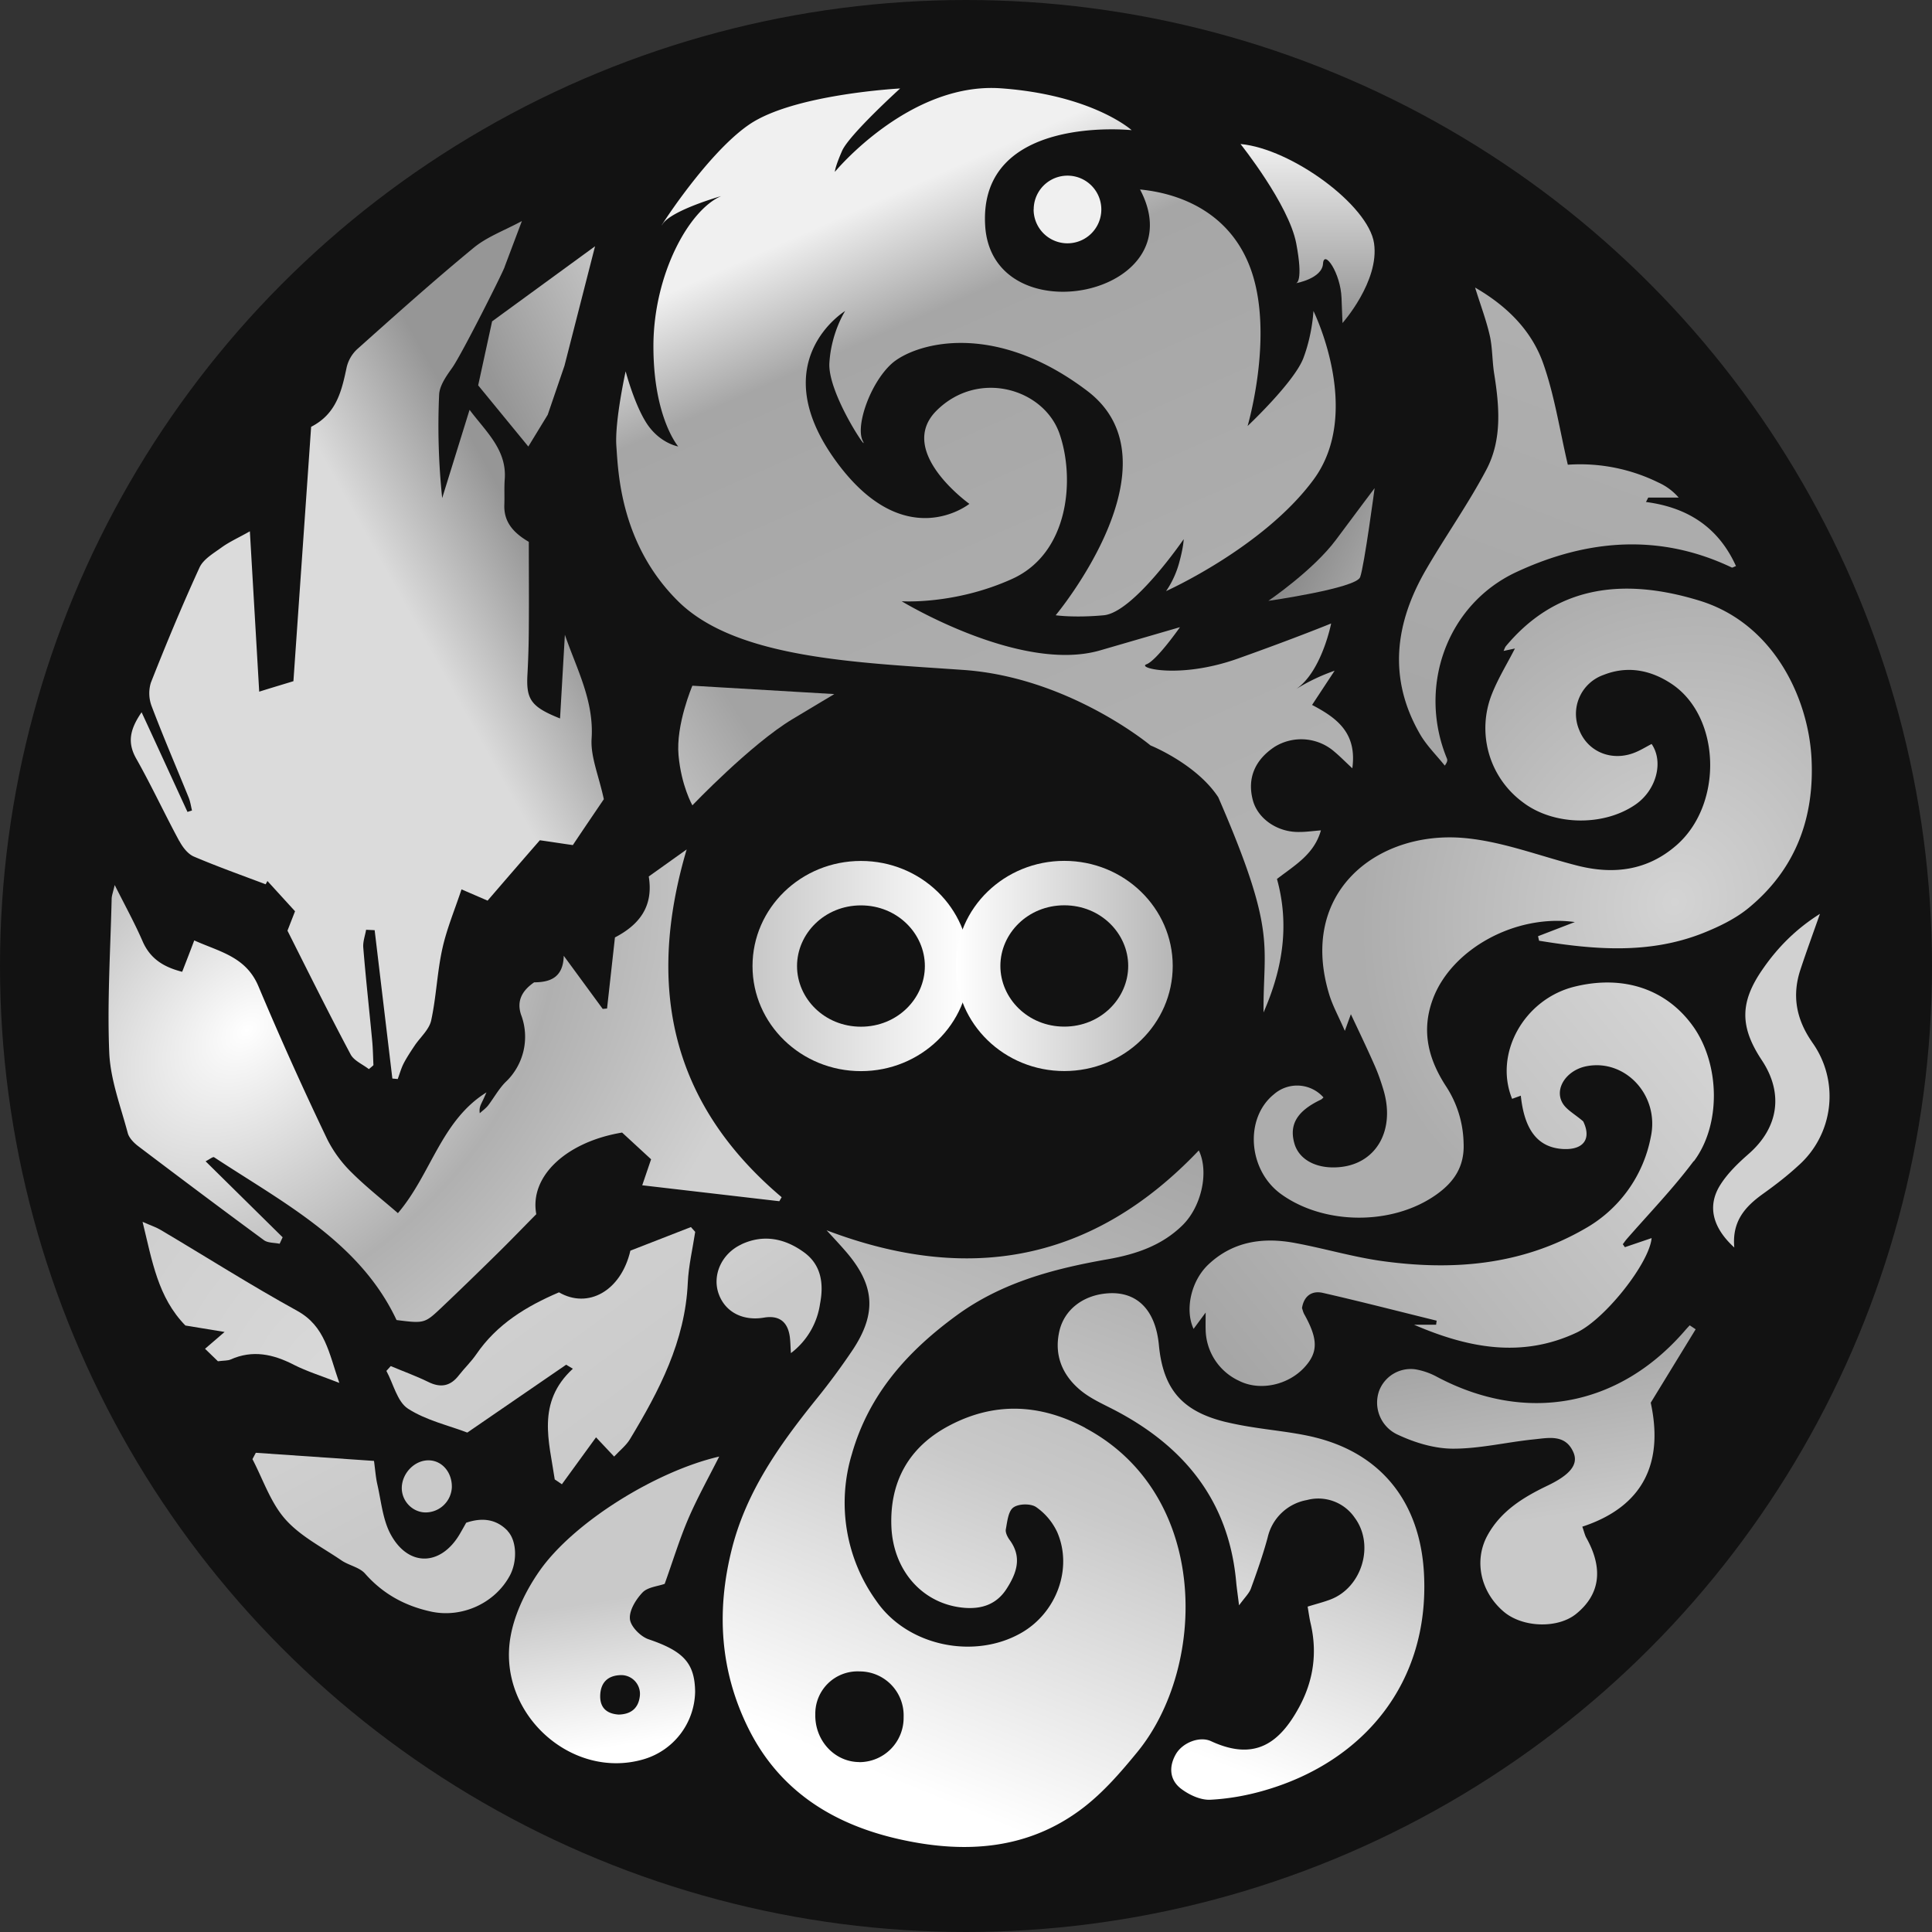 <svg xmlns="http://www.w3.org/2000/svg" width="24" height="24" fill="#000000"><rect width="100%" height="100%" fill="#333333" stroke="none"/><circle cx="12" cy="12" r="12" fill="#121212"/><path fill="url(#a)" d="m5.94 4.787.623.76.241-.395.208-.608.38-1.485-1.279.933-.173.795Z"/><path fill="url(#b)" d="M8.601 8.518s-.207.484-.172.864c.034.38.172.622.172.622s.726-.76 1.244-1.071l.519-.311L8.6 8.518Z"/><path fill="#f0f0f0" d="M12.84 2.602a.42.42 0 1 0 .841 0 .42.42 0 0 0-.84 0Z"/><path fill="url(#c)" d="M16.1 3.518s.323-.057.335-.242c.012-.184.219.116.23.426l.012.311s.461-.519.392-.991C17 2.549 16.043 1.847 15.41 1.789c0 0 .599.749.692 1.233.092.484 0 .495 0 .495H16.1Z"/><path fill="url(#d)" d="M15.756 7.464s1.089-.156 1.14-.294c.051-.138.18-1.106.18-1.106s-.197.26-.479.64-.841.76-.841.76Z"/><path fill="url(#e)" d="M8.425 7.47c.722.713 2.227.76 3.54.852 1.314.091 2.327.938 2.327.938s.57.229.842.644c.734 1.69.556 1.82.562 2.673.248-.565.32-1.104.167-1.658.224-.173.462-.306.546-.604-.1.008-.181.02-.263.02-.271.008-.519-.16-.582-.392-.073-.27.021-.502.272-.667a.628.628 0 0 1 .743.064c.066.055.126.117.22.204.06-.44-.191-.625-.5-.787l.28-.425a2.397 2.397 0 0 0-.477.227.566.566 0 0 0 .054-.042c.276-.242.38-.772.38-.772s-.45.184-1.164.438c-.714.253-1.255.115-1.13.069.127-.047.416-.461.416-.461l-.991.288c-.991.288-2.466-.61-2.466-.61s.657.046 1.371-.277c.714-.322.783-1.255.588-1.809-.196-.553-1.002-.795-1.52-.288-.52.507.402 1.164.402 1.164s-.817.657-1.681-.564c-.864-1.221.138-1.832.138-1.832s-.173.266-.196.645c-.023.38.507 1.152.414.968-.092-.184.092-.714.357-.956.265-.241 1.244-.564 2.431.335 1.187.898-.391 2.788-.391 2.788s.23.034.598 0c.37-.035.992-.945.992-.945s0 .092-.058.3c-.057.207-.161.345-.161.345s1.209-.541 1.831-1.383c.623-.841 0-2.097 0-2.097s-.012.288-.126.588c-.116.3-.692.841-.692.841s.289-.979.092-1.774c-.196-.795-.83-1.106-1.428-1.164.702 1.325-1.843 1.832-1.924.446-.081-1.386 1.82-1.183 1.82-1.183s-.485-.438-1.625-.52c-1.14-.08-2.062 1.038-2.062 1.038s0-.058.092-.266c.097-.206.719-.77.719-.77s-1.325.069-1.878.45c-.553.38-1.187 1.405-1.071 1.232.115-.172.726-.345.726-.345-.404.173-.842.98-.842 1.866 0 .887.308 1.244.308 1.244s-.215-.035-.377-.265c-.161-.231-.276-.668-.276-.668s-.138.622-.115.933c.023.31.046 1.21.768 1.924Z"/><path fill="url(#f)" d="M2.228 10.447c.04.076.105.161.179.193.293.125.594.232.893.345a.981.981 0 0 0 .022-.041l.343.376-.094.241c.26.517.515 1.031.785 1.538.042.078.149.122.226.182.02-.016.039-.032.057-.049-.005-.103-.006-.206-.016-.308-.036-.383-.079-.766-.11-1.15-.007-.074.022-.15.035-.224l.106.005.22 1.843.067.006c.024-.066.043-.135.075-.197.04-.076.088-.148.136-.22.07-.103.179-.197.204-.31.064-.293.074-.599.139-.892.054-.246.154-.483.238-.737l.324.14c.215-.25.433-.502.649-.75.143.02.266.04.41.06.14-.21.28-.415.385-.57-.063-.293-.166-.527-.152-.752.031-.474-.187-.868-.332-1.291l-.06 1.04c-.361-.144-.422-.236-.405-.544.01-.188.016-.378.017-.566.003-.363 0-.726 0-1.084-.192-.112-.313-.248-.304-.463.004-.105-.003-.21.005-.315.027-.365-.232-.589-.437-.862l-.34 1.096a8.645 8.645 0 0 1-.038-1.283c.005-.115.091-.235.163-.336.122-.173.66-1.245.652-1.257l.213-.565c-.216.117-.433.195-.6.333-.492.405-.966.83-1.442 1.255a.447.447 0 0 0-.134.226c-.062.293-.125.58-.442.742l-.22 3.16c-.137.042-.266.08-.425.13L3.104 6.6c-.139.079-.25.128-.348.198-.101.074-.229.147-.277.251-.216.471-.415.95-.605 1.432a.452.452 0 0 0 .012.297c.144.38.305.753.458 1.13.02.05.028.106.041.16l-.056.018c-.186-.403-.37-.807-.57-1.238-.151.219-.176.382-.067.575.189.335.352.686.535 1.025Z"/><path fill="url(#g)" d="M13.483 17.738c-.57-.304-1.142-.325-1.707-.02-.484.261-.724.685-.703 1.243.022.555.394.97.908 1.012.217.017.401-.044.525-.239.124-.194.193-.39.037-.603-.028-.038-.056-.094-.048-.135.018-.096.03-.225.094-.27.066-.048.217-.05.283-.004a.78.78 0 0 1 .262.313c.194.45-.01.998-.445 1.248-.583.336-1.417.168-1.804-.397a2.086 2.086 0 0 1-.303-1.822c.212-.745.691-1.278 1.302-1.724.561-.41 1.206-.579 1.87-.696.354-.062.68-.17.94-.428.233-.233.326-.66.198-.925-1.31 1.378-2.85 1.666-4.624.992.08.087.16.172.237.261.36.416.39.765.09 1.221a8.53 8.53 0 0 1-.474.64c-.445.555-.85 1.127-1.029 1.834-.195.772-.149 1.517.204 2.23.39.787 1.07 1.203 1.901 1.384.803.176 1.583.123 2.26-.397.252-.194.468-.443.67-.69.87-1.06.908-3.199-.645-4.027v-.001Zm-2.81 4.151c-.308-.002-.553-.27-.545-.594a.525.525 0 0 1 .551-.532.546.546 0 0 1 .546.567.55.55 0 0 1-.552.56Z"/><path fill="url(#h)" d="M18.707 8.027c-.012.014-.017.034-.029.059l.141-.03c-.096.188-.206.366-.283.558a1.144 1.144 0 0 0 .38 1.351c.38.292 1.006.305 1.404.027.254-.177.35-.526.197-.75-.066.034-.13.074-.2.103-.287.12-.59 0-.699-.276a.513.513 0 0 1 .302-.685c.298-.118.585-.06.84.108.62.407.65 1.504.061 2.012-.358.31-.775.363-1.223.25-.474-.12-.942-.305-1.423-.345-1.065-.088-2.052.672-1.662 1.948.043.14.116.27.193.449l.075-.207c.105.223.201.423.29.625.046.102.083.209.115.316.146.49-.08.903-.523.956-.292.035-.525-.082-.584-.293-.067-.236.036-.404.332-.544.011-.006.02-.018.03-.026a.437.437 0 0 0-.615-.04c-.37.298-.323.946.09 1.242.534.384 1.38.39 1.922.008.224-.157.359-.353.343-.651a1.333 1.333 0 0 0-.213-.69c-.222-.338-.318-.693-.167-1.095.23-.613 1.019-1.056 1.762-.953l-.457.176.013.056c.684.112 1.368.17 2.037-.095.2-.08.403-.178.567-.313.582-.48.819-1.117.78-1.861-.04-.746-.47-1.674-1.393-1.956-1.003-.307-1.808-.148-2.404.567l.001-.001Z"/><path fill="url(#i)" d="m3.474 15.45.037-.08-.957-.944c.05-.025.092-.06.106-.05.867.57 1.81 1.053 2.266 2.022.338.043.35.042.546-.143.239-.226.475-.456.71-.687.168-.165.331-.335.48-.485-.088-.473.377-.9 1.066-1.014l.36.332-.11.323 1.703.198.029-.05c-1.363-1.153-1.69-2.595-1.18-4.32l-.471.336c.062.378-.124.603-.42.757l-.098.883-.054.005-.484-.66c-.007.287-.19.328-.368.33-.161.111-.215.24-.163.4a.773.773 0 0 1-.195.842c-.083.085-.141.192-.213.287-.029.037-.07.065-.104.097-.01-.064.01-.1.027-.137.02-.04.037-.08.056-.122-.564.351-.687 1.016-1.1 1.5-.195-.169-.393-.324-.57-.5a1.555 1.555 0 0 1-.307-.416 42.933 42.933 0 0 1-.853-1.896c-.155-.376-.487-.434-.8-.576-.055.147-.102.267-.15.39-.236-.06-.399-.166-.492-.38-.096-.221-.213-.434-.346-.698-.022.094-.037.132-.038.17-.015.638-.056 1.276-.03 1.91.014.337.142.67.23 1.001.016.06.074.12.127.161.519.393 1.04.784 1.565 1.17.05.036.13.03.197.045l-.002-.001Z"/><path fill="url(#j)" d="M21.042 14.425c.341-.455.322-1.2-.003-1.666-.329-.468-.864-.652-1.473-.504-.63.151-1.012.83-.782 1.395l.108-.039c.045.43.213.641.517.662.269.017.362-.131.258-.343-.107-.092-.209-.144-.257-.228-.104-.18.05-.406.293-.456.483-.098.915.359.804.877a1.665 1.665 0 0 1-.822 1.142c-.79.455-1.646.522-2.525.399-.366-.052-.724-.16-1.089-.226-.389-.07-.757-.015-1.059.269-.216.203-.296.561-.185.801l.15-.203c0 .102-.002.158 0 .213a.714.714 0 0 0 .415.635c.256.13.605.055.809-.164.175-.188.175-.352 0-.665-.013-.024-.019-.052-.027-.075.024-.153.125-.218.256-.189.474.108.945.23 1.417.346a1.09 1.09 0 0 0-.007.05h-.275c.665.287 1.335.421 2.022.097.354-.168.902-.863.93-1.173l-.332.113-.026-.037c.016-.02.03-.042.048-.063.28-.321.578-.629.832-.969h.003Z"/><path fill="url(#k)" d="M16.329 17.854c-.258-.062-.525-.085-.788-.128a4.335 4.335 0 0 1-.329-.065c-.531-.134-.764-.407-.816-.954-.043-.447-.285-.68-.666-.638-.282.03-.505.201-.568.458-.073.303.034.559.267.749.128.104.287.172.435.25.863.456 1.405 1.135 1.493 2.133.007.073.018.146.035.283.074-.101.126-.15.147-.208.076-.209.15-.419.208-.633a.61.61 0 0 1 .488-.467.548.548 0 0 1 .594.22c.25.337.09.868-.303 1.016-.084.032-.172.054-.282.088.014.083.022.144.036.204.086.364.038.71-.138 1.038-.245.455-.554.681-1.097.43-.14-.066-.352.015-.437.159-.092.159-.079.325.067.434.1.075.24.14.36.134.234-.012.471-.055.697-.123 1.2-.355 2.03-1.322 1.957-2.688-.046-.867-.515-1.487-1.362-1.692h.002Z"/><path fill="url(#l)" d="M17.948 9.51c.036-.05.033-.07.026-.088-.366-.888-.003-1.914.866-2.317.872-.405 1.773-.484 2.673-.055.008.004.024-.008.052-.018-.216-.478-.596-.728-1.118-.796l.028-.055h.378a.727.727 0 0 0-.254-.188 2.2 2.2 0 0 0-1.123-.22c-.101-.431-.164-.853-.302-1.248-.145-.42-.456-.725-.85-.953.067.216.138.402.182.594.035.155.03.317.055.475.065.407.1.82-.096 1.192-.225.426-.505.821-.747 1.237-.389.667-.48 1.354-.078 2.05.082.142.204.261.307.39h.001Z"/><path fill="url(#m)" d="M8.257 19.675c.102-.284.183-.551.292-.806.11-.256.247-.502.385-.775-.781.18-1.802.811-2.228 1.415-.168.239-.31.527-.362.811-.177.954.748 1.797 1.649 1.535a.89.89 0 0 0 .642-.84c-.004-.36-.15-.506-.58-.652-.099-.034-.222-.159-.23-.252-.01-.106.075-.243.157-.329.065-.067.19-.076.275-.107Zm-.308 1.387c-.015.156-.108.233-.263.237-.153-.01-.235-.088-.23-.24.006-.157.093-.244.25-.25a.233.233 0 0 1 .243.253Z"/><path fill="url(#n)" d="M20.99 16.464a1.91 1.91 0 0 0-.067.074c-.817.939-1.966 1.15-3.068.568a.87.87 0 0 0-.274-.096.42.42 0 0 0-.45.27.438.438 0 0 0 .241.546c.21.098.452.17.68.17.333 0 .665-.081.997-.115.183-.018.394-.07.495.157.07.155-.044.285-.32.417-.3.144-.58.314-.747.62-.17.312-.086.7.203.946.236.2.674.212.901.026.296-.241.338-.56.127-.94-.02-.034-.028-.075-.052-.142.788-.259 1.005-.826.85-1.54l.558-.912a3.836 3.836 0 0 0-.075-.05Z"/><path fill="url(#o)" d="m6.89 18.377.09.061.424-.583.225.239c.075-.08.15-.139.196-.215.363-.601.687-1.218.719-1.945.01-.211.06-.42.092-.631l-.053-.06-.752.293c-.118.506-.53.726-.887.518-.406.173-.772.396-1.027.769-.063.092-.145.17-.214.258-.106.14-.229.163-.385.085-.151-.074-.31-.131-.464-.196l-.054.06c.087.16.134.382.268.469.228.147.512.21.737.297l1.228-.843.083.05c-.455.42-.294.902-.225 1.374h-.002Z"/><path fill="url(#p)" d="M6.307 19.018c-.145-.153-.326-.167-.516-.102a8.862 8.862 0 0 1-.077.136c-.239.411-.652.416-.87-.009-.091-.18-.11-.4-.156-.601-.02-.086-.026-.175-.042-.294l-1.468-.101-.042.079c.131.251.224.537.406.744.187.213.46.35.7.514.093.063.224.085.293.164.223.253.497.402.821.472.381.082.79-.102.976-.445.094-.172.091-.433-.027-.557h.002Z"/><path fill="#d1d1d1" d="M22.508 12.942c-.194-.281-.249-.573-.143-.895.073-.222.154-.442.243-.695-.304.192-.53.423-.716.694-.28.406-.28.71-.007 1.123.273.41.21.837-.159 1.162-.13.114-.26.238-.352.382-.167.259-.108.53.17.784-.03-.327.136-.507.35-.662.154-.11.304-.225.443-.353a1.15 1.15 0 0 0 .171-1.539Z"/><path fill="url(#q)" d="M3.648 16.953c.164.083.342.138.567.226-.13-.373-.175-.704-.524-.896-.576-.317-1.13-.67-1.696-1.005-.055-.033-.118-.053-.224-.1.12.489.19.938.532 1.288l.487.08-.243.209.16.155c.078-.01.122-.006.158-.022.274-.122.527-.066.782.064Z"/><path fill="url(#r)" d="M9.211 15.458c-.244.113-.364.376-.286.607.078.23.298.348.565.303.185-.031.294.047.321.236.008.059.008.118.014.205a.935.935 0 0 0 .362-.614c.048-.247.016-.485-.203-.641-.234-.169-.498-.225-.773-.097Z"/><path fill="#c9c9c9" d="M4.991 18.49c.003.161.134.295.293.298a.327.327 0 0 0 .329-.314c.003-.181-.117-.326-.279-.333-.18-.008-.345.16-.343.35Z"/><path fill="url(#s)" fill-rule="evenodd" d="M10.695 12.754c.453 0 .794-.351.794-.753s-.341-.754-.794-.754-.794.352-.794.754.341.753.794.753Zm0 .552c.744 0 1.347-.584 1.347-1.305s-.603-1.306-1.347-1.306-1.347.585-1.347 1.306c0 .72.603 1.305 1.347 1.305Z" clip-rule="evenodd"/><path fill="url(#t)" fill-rule="evenodd" d="M13.221 11.246c-.453 0-.794.351-.794.753s.341.754.794.754.794-.352.794-.754-.341-.753-.794-.753Zm0-.552c-.744 0-1.347.584-1.347 1.305s.603 1.306 1.347 1.306 1.347-.585 1.347-1.306c0-.72-.603-1.305-1.347-1.305Z" clip-rule="evenodd"/><defs><linearGradient id="a" x1="7.748" x2="5.979" y1="3.58" y2="4.464" gradientUnits="userSpaceOnUse"><stop stop-color="#c7c7c7"/><stop offset="1" stop-color="#969696"/></linearGradient><linearGradient id="b" x1="9.137" x2="8.126" y1="8.8" y2="9.431" gradientUnits="userSpaceOnUse"><stop stop-color="#a3a3a3"/><stop offset="1" stop-color="#bfbfbf"/></linearGradient><linearGradient id="c" x1="16.243" x2="16.243" y1="1.789" y2="4.013" gradientUnits="userSpaceOnUse"><stop stop-color="#f0f0f0"/><stop offset="1" stop-color="#919191"/></linearGradient><linearGradient id="d" x1="16" x2="17" y1="7" y2="7.5" gradientUnits="userSpaceOnUse"><stop stop-color="#878787"/><stop offset="1" stop-color="#ababab"/></linearGradient><linearGradient id="e" x1="11.747" x2="15.747" y1="1.263" y2="10.316" gradientUnits="userSpaceOnUse"><stop offset=".079" stop-color="#f0f0f0"/><stop offset=".235" stop-color="#a6a6a6"/><stop offset="1" stop-color="#b2b2b2"/></linearGradient><linearGradient id="f" x1="7.326" x2="5.811" y1="8.084" y2="8.926" gradientUnits="userSpaceOnUse"><stop stop-color="#969696"/><stop offset="1" stop-color="#dbdbdb"/></linearGradient><linearGradient id="g" x1="15.368" x2="11.958" y1="14.19" y2="22.485" gradientUnits="userSpaceOnUse"><stop stop-color="#a3a3a3"/><stop offset=".548" stop-color="#c9c9c9"/><stop offset="1" stop-color="#ffffff"/></linearGradient><linearGradient id="j" x1="20.758" x2="15.242" y1="12.379" y2="16.884" gradientUnits="userSpaceOnUse"><stop stop-color="#d4d4d4"/><stop offset="1" stop-color="#a6a6a6"/></linearGradient><linearGradient id="k" x1="18.012" x2="15.615" y1="15.991" y2="22.103" gradientUnits="userSpaceOnUse"><stop stop-color="#a3a3a3"/><stop offset=".548" stop-color="#c9c9c9"/><stop offset="1" stop-color="#ffffff"/></linearGradient><linearGradient id="l" x1="19.472" x2="17.348" y1="3.572" y2="9.263" gradientUnits="userSpaceOnUse"><stop stop-color="#b0b0b0"/><stop offset="1" stop-color="#a6a6a6"/></linearGradient><linearGradient id="m" x1="7.349" x2="7.629" y1="19.903" y2="21.701" gradientUnits="userSpaceOnUse"><stop stop-color="#c9c9c9"/><stop offset="1" stop-color="#ffffff"/></linearGradient><linearGradient id="n" x1="19.789" x2="20.146" y1="16.505" y2="18.709" gradientUnits="userSpaceOnUse"><stop stop-color="#a3a3a3"/><stop offset="1" stop-color="#c9c9c9"/></linearGradient><linearGradient id="o" x1="6.695" x2="8.21" y1="16.156" y2="18.219" gradientUnits="userSpaceOnUse"><stop stop-color="#cfcfcf"/><stop offset="1" stop-color="#c9c9c9"/></linearGradient><linearGradient id="p" x1="3.789" x2="4.437" y1="18.021" y2="19.227" gradientUnits="userSpaceOnUse"><stop stop-color="#cfcfcf"/><stop offset="1" stop-color="#c9c9c9"/></linearGradient><linearGradient id="r" x1="9.389" x2="9.87" y1="15.242" y2="15.959" gradientUnits="userSpaceOnUse"><stop stop-color="#cfcfcf"/><stop offset="1" stop-color="#c9c9c9"/></linearGradient><linearGradient id="s" x1="12.042" x2="8.927" y1="12.043" y2="12.043" gradientUnits="userSpaceOnUse"><stop offset=".016" stop-color="#ffffff"/><stop offset="1" stop-color="#bfbfbf"/></linearGradient><linearGradient id="t" x1="11.874" x2="14.737" y1="12.041" y2="12.041" gradientUnits="userSpaceOnUse"><stop stop-color="#ffffff"/><stop offset="1" stop-color="#b2b2b2"/></linearGradient><radialGradient id="h" cx="0" cy="0" r="1" gradientTransform="rotate(114.143 6.773 12.336) scale(4.302 3.816)" gradientUnits="userSpaceOnUse"><stop stop-color="#d4d4d4"/><stop offset="1" stop-color="#adadad"/></radialGradient><radialGradient id="i" cx="0" cy="0" r="1" gradientTransform="matrix(3.789 3.916 -5.579 5.399 3.074 12.8)" gradientUnits="userSpaceOnUse"><stop stop-color="#ffffff001"/><stop offset=".569" stop-color="#b0b0b0"/><stop offset="1" stop-color="#d1d1d1"/></radialGradient><radialGradient id="q" cx="0" cy="0" r="1" gradientTransform="matrix(-2.442 -1.768 2.159 -2.981 4.21 17.179)" gradientUnits="userSpaceOnUse"><stop stop-color="#d9d9d9"/><stop offset="1" stop-color="#cfcfcf"/></radialGradient></defs></svg>